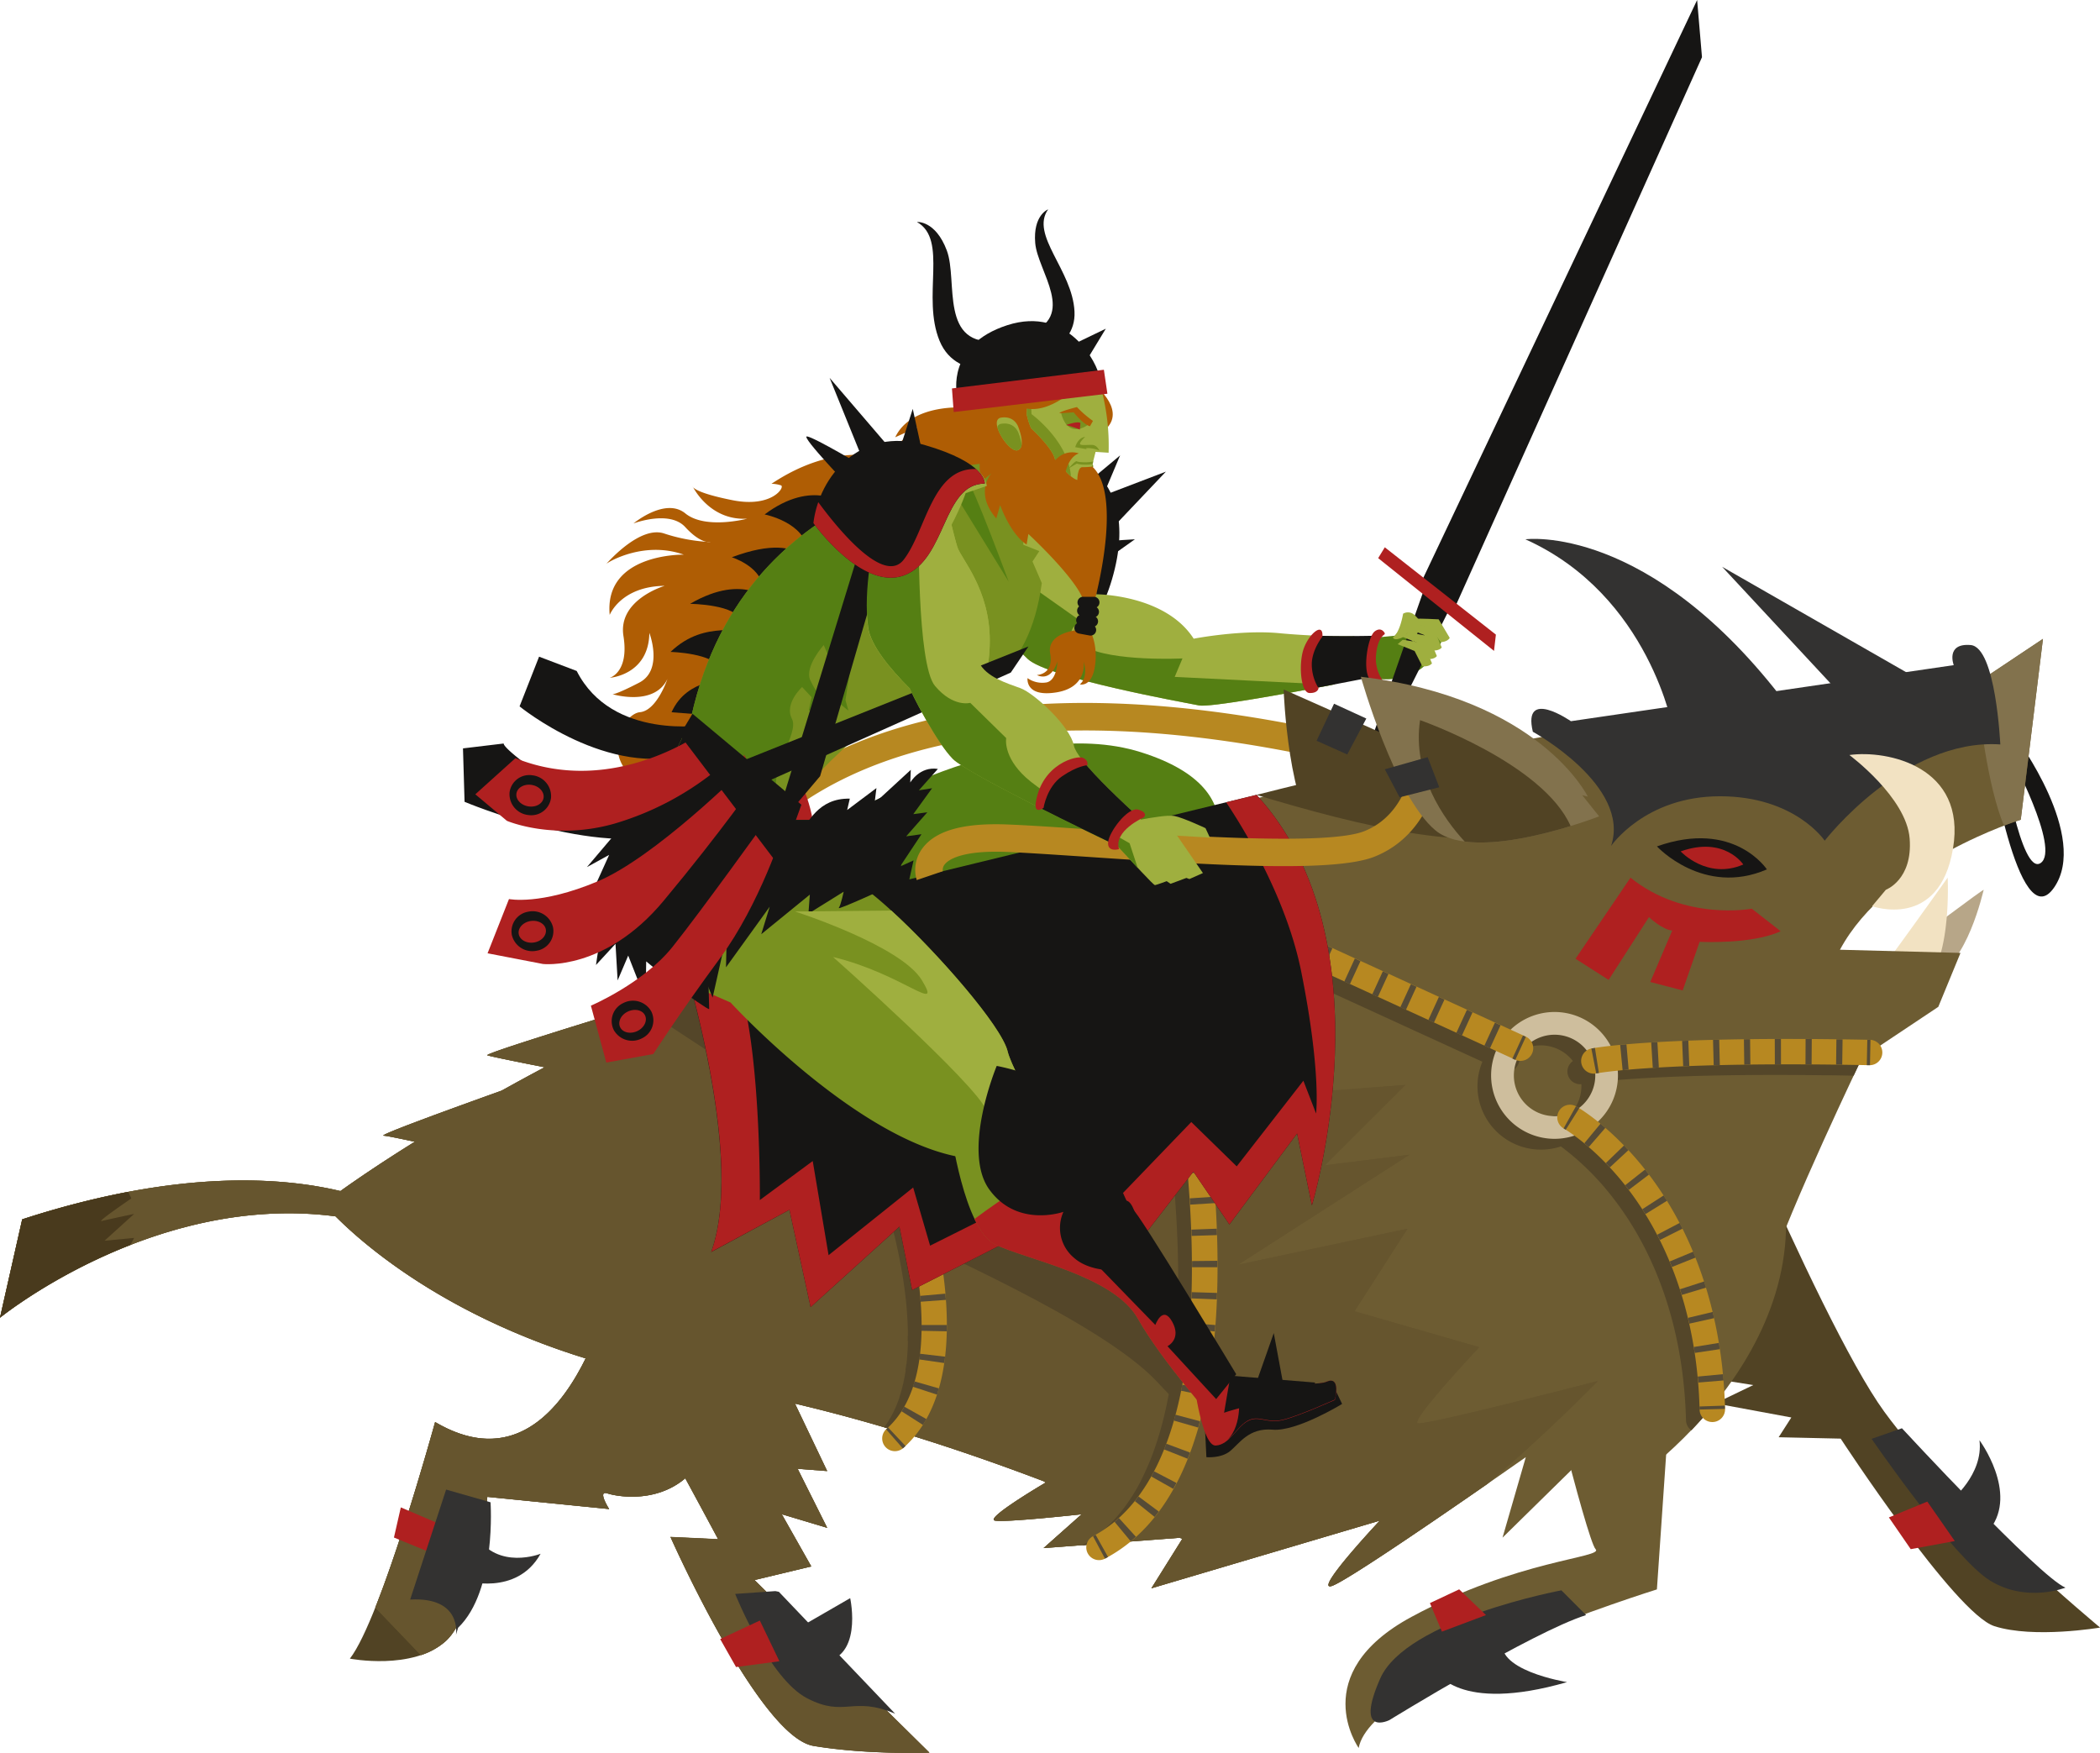 <svg xmlns="http://www.w3.org/2000/svg" viewBox="0 0 860.91 718.64"><defs><style>.cls-1{fill:#af5d04;}.cls-2{fill:#161514;}.cls-3{fill:#b78821;}.cls-4{fill:#af2020;}.cls-5{fill:#557f13;}.cls-6{fill:#9faf3f;}.cls-7{fill:#799120;}.cls-8{fill:#b7a688;}.cls-9{fill:#f2e2c2;}.cls-10{fill:#514324;}.cls-11{fill:#6d5c32;}.cls-12{fill:#82724d;}.cls-13{fill:#66552e;}.cls-14{fill:#544629;}.cls-15{fill:#cebe9d;}.cls-16{fill:#564b36;}.cls-17{fill:#493a1d;}.cls-18{fill:#333231;}</style></defs><g id="Layer_2" data-name="Layer 2"><g id="Capa_2" data-name="Capa 2"><path class="cls-1" d="M248.42,231.29c0,.05,0,0,.13-.12A.81.81,0,0,0,248.42,231.29Z"/><path class="cls-1" d="M251,284.61h0Z"/><path class="cls-1" d="M284.13,199.74l-.16-.31A.59.59,0,0,0,284.13,199.74Z"/><path class="cls-1" d="M367,179.27l9.11-4.12-14.53,12.57s-19.29-6.72-45.3,10.62a13,13,0,0,1,3.9.65c1.74.65-3.68,9.32-19.94,6.07-12.77-2.55-15.51-4.57-16.1-5.32,1.1,2.07,7.94,13.7,22.17,12.91,0,0-17.13,4.55-25.36-2.17s-21.25,4.12-21.25,4.12,14.74-5.64,21.25,1.52c4,4.35,6.94,5.65,8.68,6,1.1.06,1.72.07,1.72.07a4.12,4.12,0,0,1-1.72-.07,69.86,69.86,0,0,1-17.35-3.4c-9.67-3.23-22.33,10.95-23.72,12.45,1.48-1.22,15.91-9.41,31.74-3.78,0,0-32.73-.65-30.35,24.71,0,0,4.55-11.71,22.54-11.92,0,0-19.29,5.63-16.9,20.59s-5.64,17.12-5.64,17.12,16-1.08,16.26-18.42c0,0,5.85,15.17-4.12,20.37-9.64,5-11,4.79-11,4.77.09,0,17.13,5.18,22.54-6.28,0,0-4.34,13-11.27,13.65s-16,18.21-1.09,28,104.34-43.35,104.34-43.35L404.85,202l-9-34.9S373.71,165.18,367,179.27Z"/><path class="cls-1" d="M291.34,222.19s-.62,0-1.72-.07A4.12,4.12,0,0,0,291.34,222.19Z"/><path class="cls-1" d="M400.7,163.77c-12.14,4.12-12.9,13.55-12.9,13.55l7.48-2.61s-7.91,11.6-12.25,12.9,19.29,12.79,19.29,12.79l12.14.22,12-39.78S412.84,159.65,400.7,163.77Z"/><path class="cls-2" d="M313.45,210.91s16.91,3.25,17.78,15.39,2.16-10.4-31.22,2.17c0,0,11.27,3.47,12.79,11.92s-6.28-6.5-29.91,7.16c0,0,19.72.21,21,7.37s-14.09-1.95-29,12.35c0,0,18,.44,20.59,7.15S282.24,276.81,275.3,292l27.53,2.17,21.89-34.25,21.46-53.1S333.39,196,313.45,210.91Z"/><polygon class="cls-2" points="452.25 203.18 459.19 186.71 432.89 208.67 433.46 243.65 465.26 221.1 450.81 221.97 477.97 193.36 452.25 203.18"/><path class="cls-2" d="M431.59,184.69l-18.21,49.85s28.61,50.29,42.48,3S431.59,184.69,431.59,184.69Z"/><path class="cls-3" d="M376.9,296.06c-51.44,13.2-73.5,39-81.8,48.69-.84,1-1.8,2.1-2.12,2.4a4.13,4.13,0,0,1,1.11-.65L298.28,357c1.83-.74,3-2,5.39-4.89,7.67-9,28-32.79,76-45.1,61.65-15.81,144.19-6.73,245.33,27l3.57-10.69C525.36,288.86,440.68,279.7,376.9,296.06Z"/><path class="cls-2" d="M824.05,309.39s20.68,38.65,12.58,44.39-15.86-43.6-15.86-43.6L815.25,307S827.32,384.86,842,364s-15.34-61.37-15.34-61.37Z"/><path class="cls-4" d="M306.43,335.55s21.1,19.37,25.73,10.69-4.63-26.87-4.63-28Z"/><path class="cls-2" d="M236.42,275.08,221,269.22l-8,20.38s36.85,30.13,70.23,19.07S282.16,333,282.16,333s-31,4.77-54-10.84-21.67-17.34-21.67-17.34l-16.69,2,.65,21.9S245.52,352,276.09,341s31.43-38.8,31.43-38.8l-18.21-5S250.94,303.69,236.42,275.08Z"/><path class="cls-5" d="M552.24,262.5l-3.9,4.77s1.19,9.54,16.91,10.51,19.72-6,19.72-6l2.22-5.13,3.31-2.56,1.63-4.34-12.25.11S552.57,262.5,552.24,262.5Z"/><path class="cls-5" d="M565.73,268.11c-2.79,4-9.51-4.05-9.51-4.05l-.29,7,.19,6s13.27,3,18.46.38,11.15-16.05,11.15-16.05l-8.65-6.63S568.52,264.08,565.73,268.11Z"/><path class="cls-2" d="M586.63,234c-.48.48-20.07,56.76-26.22,74.46-2.48.59-5.56,4.08-7.89,9.38-3.24,7.36-3.81,15.42-1.2,17.88s7.4-1.74,10.58-9.29c2.66-6.32,3.32-12.88,1.85-16.08L598,242.17Z"/><polygon class="cls-2" points="582 240.05 595.43 251.32 697.74 23.46 695.75 0 582 240.05"/><polygon class="cls-4" points="564.99 228.82 612.48 266.85 613.25 260.18 567.71 224.38 564.99 228.82"/><path class="cls-6" d="M579.86,252.12a3.88,3.88,0,0,0-4.65-.52s-1.24,7.75-4.13,9.61c0,0-.06,1.4,2.58.62s3.2-2.38,3.2-2.38l2.48,3.93,3.51-7.64A16.13,16.13,0,0,0,579.86,252.12Z"/><path class="cls-5" d="M467.7,308.38C416.26,292.2,344,336.13,344,336.13H320.89l-15,53.18c11,5.2,19.65,15.61,21.38,15.61s128.33,15.6,128.33,15.6L493.17,358S519.15,324.57,467.7,308.38Z"/><path class="cls-2" d="M320.89,336.13l-8.79,31.1a57.64,57.64,0,0,1,8.5-1.91c31.79-4.62,47.11,19.36,47.11,19.36s.24-53.35,11.33-65.6a262.64,262.64,0,0,0-35,17.05Z"/><path class="cls-6" d="M525.36,259.68c-16-1.73-36,2.17-36,2.17-11.7-18.21-39.88-18.21-39.88-18.21,0-14.3-30.44-36-30.44-36L410.91,258s2.17,4.34,10.41,12.14,63.73,17.77,70.23,19.07c4.31.87,35.32-4.75,55.72-8.64-.09-2.7,4.34-12.69,8.06-19.76A294,294,0,0,1,525.36,259.68Z"/><path class="cls-5" d="M484.76,269.94s-28.9,1.45-40.18-4.91-1.15-10.11-1.15-10.11l-22.82-16.1L410.91,258s2.17,4.34,10.41,12.14,63.73,17.77,70.23,19.07c4.25.86,34.45-4.6,54.85-8.47l-64.82-3.23Z"/><path class="cls-2" d="M562.36,263.15a10.85,10.85,0,0,0,2.18-2.53c-4.48.11-14.49.28-24.53,0l-2.51,2.7s-2.6,12.14-2.17,12.57c.26.25,1.57,3.56,2.75,6.38,10.78-2,20.34-3.87,24.69-4.73C562.57,275.73,561.29,263.69,562.36,263.15Z"/><path class="cls-7" d="M282.36,298.92l36.37,37.14s38.65-48.5,59.87-48.5,43.2-9.85,48.5-48.5L405.88,189.8S302.06,194.35,282.36,298.92Z"/><path class="cls-8" d="M775.07,404.05c1.52,0,3.91.43,17.56-3.9s20.38-34.68,20.59-35.33S785.7,385,785.05,385.63Z"/><path class="cls-9" d="M772,396.25,769.66,414a37.4,37.4,0,0,0,21-12.79c9.32-11.05,7.8-41.4,7.8-41.4S772.69,396,772,396.25Z"/><path class="cls-10" d="M178.38,583s-22.11,80.6-34.95,97c0,0,25.68,5,39.23-7.14s17.12-59.2,17.12-59.2l49.94,5s-5-7.84-.72-6.42,27.11,5.71,39.23-15l-35.66-77S234,615.82,178.38,583Z"/><path class="cls-10" d="M772.47,578.76C744.73,540.61,685.77,395,685.77,395l-34.68,137c-7.52,2.31,34.68,30.64,34.68,30.64l33,5.2-15.61,7.51,31.21,5.78-5.2,8.1,25.43.57s46.83,71.68,63,76.88,43.35.58,43.35.58S800.22,616.91,772.47,578.76Z"/><path class="cls-1" d="M449.05,158.1,434.3,181.16s6.3,4,17.52-4S449.05,158.1,449.05,158.1Z"/><path class="cls-7" d="M435.86,173.43c-5.54.3-43.32,27.67-43.32,27.67L403.29,238c.45.46,11.74,4.75,11.74,4.75s33.74-51.05,33.19-51.68S441.4,173.12,435.86,173.43Z"/><path class="cls-6" d="M430,218,417.55,187.2l2,36.16,23.33,9.25s-3.41-63.15-3.94-63.88S430,218,430,218Z"/><path class="cls-1" d="M443.39,188.82a9.8,9.8,0,0,0-1-.23c-21.09-4.19-9.68-23.27-9.68-23.27L413.81,163s-16.18,19.36-11.27,34.25l3.9-3.18s-7.22,7.8,2,18.5l1.58-5.5s4.05,11.71,10.84,16.19l.73-4.34S441,236.85,444.16,246.1l4.48.58S463.06,194.45,443.39,188.82Z"/><path class="cls-6" d="M421.68,157.48c-.55.32-.54,11.21-.82,12.23a33.36,33.36,0,0,0,1.83,5.86c4.7,4.41,10.19,10.52,9.91,13.88-.46,5.59,1.8-1.49,1.8-1.49l3,1-1.06.88s-1.26,1.64,1.32,4.2,4,2.73,4,2.73,0-5.49,2.24-5.23a35.85,35.85,0,0,0,3.72-.22l1.52-6.06,5.34.35a90,90,0,0,0-3.57-28.19Z"/><path class="cls-7" d="M441.38,168.54l-2.69-.43L435,169.23s1,5.37,4.59,6.47,6.87-1.92,6.87-1.92l-1.09-1.07Z"/><path class="cls-4" d="M437.06,174.24a48.34,48.34,0,0,1,5.63,1.87l.23-2.67C441.87,172.52,437.06,174.24,437.06,174.24Z"/><path class="cls-7" d="M422.87,169.78l-.37-9.59-1.24.75c-.16,3.38-.22,8.11-.4,8.77a33.36,33.36,0,0,0,1.83,5.86c4.7,4.41,10.19,10.52,9.91,13.88-.46,5.59,1.8-1.49,1.8-1.49l3,1-1.06.88s-1.26,1.64,1.32,4.2a17.23,17.23,0,0,0,1.38,1.24C438,180.74,422.87,169.78,422.87,169.78Z"/><path class="cls-1" d="M441.5,166.89s-6.24,1.52-7.19,2.43c-.24.23,5.85-.29,5.85-.29s3.86,4.95,6.68,5.72l1.23-2.18A45,45,0,0,1,441.5,166.89Z"/><path class="cls-6" d="M417.31,174.69c-.49-1.11-2.26-4.15-6.85-3.48-5.59.82,3.16,14.63,6.77,13.38s.23-9.5.23-9.5A3.09,3.09,0,0,0,417.31,174.69Z"/><path class="cls-7" d="M417.41,177.21c-.49-1.12-2.27-4.16-6.85-3.48a1.89,1.89,0,0,0-1.69,1.37c1.1,4.26,5.91,10.34,8.36,9.49a2.62,2.62,0,0,0,1.61-2.42,24.14,24.14,0,0,0-1.28-4.57S417.51,177.45,417.41,177.21Z"/><path class="cls-1" d="M416.52,165.9c11.52,6.68,24.92-7.33,24.92-7.33l-28.39,2.76S405,159.23,416.52,165.9Z"/><path class="cls-7" d="M441.47,189.13c-.59-.49-3.36,2.92-3.36,2.92l3.36-2s1.09.59,4.55.43a12.32,12.32,0,0,0,1.9-.22l.28-1.1C446.19,189.75,442,189.53,441.47,189.13Z"/><path class="cls-7" d="M447.84,182.41c-1.95-.11-5,.38-5.09-.43s2.11-2.88,2.11-2.88c-3.09.38-4.06,4.23-4.06,4.23l5,.87s-1.68-.54.55-.49a12.41,12.41,0,0,1,4.33,1S449.79,182.52,447.84,182.41Z"/><path class="cls-1" d="M433.68,187.65c-4.23,3.54-3.79,6.75-3.21,7.73a7.43,7.43,0,0,0,1.37,1.66l4.59-1.26c0-.65,1.05-8.2,5.85-9.9A8.82,8.82,0,0,0,433.68,187.65Z"/><path class="cls-10" d="M526.23,282.66s1.74,50.29,16,62.43,74.57,23.84,74.57,23.84L599.5,315.18Z"/><path class="cls-11" d="M139.55,488.31c-25-5.95-67.91-8.74-130.45,11.6L0,540.23s63.12-51.38,137.55-41.56c14.48,14.54,61.65,55.09,148.56,68.87C392.75,584.45,502,639.07,502,639.07l166.47-62.43s49.42-31.21,57.22-55.92,37.72-87.13,37.72-87.13l31.21-20.81,9.1-22.11-49.42-1.3c19.51-36.41,74.13-53.32,74.13-53.32l9.1-74.13-27.31,18.21C407.58,309.39,180.87,458.73,139.55,488.31Z"/><path class="cls-10" d="M603.1,306.14c-30.82,6-60.15,12.66-88,19.75,38.58,11.65,98.61,27.62,118.48,10.53C644.24,327.27,627.94,316.33,603.1,306.14Z"/><path class="cls-2" d="M679.27,347s19.07,20.66,45.08,9.43C724.35,356.45,710.91,335.79,679.27,347Z"/><path class="cls-4" d="M689,349.05s10.86,11.77,25.68,5.37C714.65,354.42,707,342.65,689,349.05Z"/><path class="cls-12" d="M809.65,280.17c2.29,13.74,4.78,41,11.87,58.33,4.29-1.64,6.9-2.45,6.9-2.45l9.1-74.13-27.31,18.21Z"/><path class="cls-11" d="M335.92,372l17.34.87S257.88,402.32,264,402.32s37.28-1.74,37.28-1.74-104,31.22-101.44,32.08,29.48,6.07,29.48,6.07-76.3,26.88-72,26.88,120.52,26.88,120.52,26.88L446.9,480.35,414,357.23Z"/><path class="cls-11" d="M579.56,482.08l-215,85.84c16.47,6.07,64.16,39.89,64.16,39.89s-25.15,14.74-20.81,15.6,35.55-2.6,35.55-2.6l-15.61,13.87,57.23-4.33-13,20.81,93.64-27.75S538.8,652,545.74,650.29s79.77-52.89,79.77-52.89l-9.54,33,48.56-47.69s-7.81,29.48-3.47,29.48,89.3-58.09,67.63-136.13S579.56,482.08,579.56,482.08Z"/><path class="cls-11" d="M630.71,540.61c-2.6,1.73,19.94,91,23.41,94.51s-32.08,4.33-75.43,27.74S557,716.62,557,716.62c5.21-28.61,122.26-65,122.26-65L687.94,525l-9.54-34.68S633.31,538.88,630.71,540.61Z"/><path class="cls-11" d="M332.59,642.2l-12.1-21.41,18.62,5.58L327,602.17l12.1.93-29.79-62.38-71.69-11.17C246,540.72,294.42,631,294.42,631l-19.55-.93s36.31,81.92,58.65,85.65S381,718.54,381,718.54l-71.68-70.76Z"/><path class="cls-13" d="M581.29,583.53c-3.47-.87,25.14-31.22,25.14-31.22l-51.15-14.73L577,503.76,507.59,518.5l70.23-45.09-34.68,4.34,33-32.95s-66.77,5.2-69.37,5.2S531,407.52,531,407.52s-76.3,5.2-85,4.33,26-23.41,26-23.41L375.8,391l33.81-13-101.52,9c-23.69,7.56-47.25,15.31-44.14,15.31,5.28,0,29.59-1.32,35.82-1.66l-2.58,1.14c-19.12,5.75-99.69,30.1-97.4,30.86,1.81.61,15.4,3.31,23.48,4.9q-9.24,4.9-17.55,9.55c-22,7.89-51.14,18.5-48.42,18.5.82,0,5.56.95,12.74,2.48-14.2,8.85-24.37,15.84-30.49,20.22-25-5.95-67.91-8.74-130.45,11.6L0,540.23s63.12-51.38,137.55-41.56c11.68,11.73,44.63,40.37,102.54,58.25-11.17,22.73-30.66,44.39-61.71,26.09,0,0-12.76,46.51-24.52,76.06l18.69,19.5a28.77,28.77,0,0,0,10.11-5.69c13.56-12.12,17.12-59.2,17.12-59.2l49.94,5s-5-7.84-.72-6.42c3.52,1.18,19.6,4.27,31.94-6.19,7.8,14.37,13.48,25,13.48,25l-19.55-.93s36.31,81.92,58.65,85.65S381,718.54,381,718.54l-71.68-70.76,23.27-5.58-12.1-21.41,18.62,5.58L327,602.17l12.1.93L325.9,575.44C363,584.17,398.59,596.13,428,607.33l.68.48s-25.15,14.74-20.81,15.6,35.55-2.6,35.55-2.6l-15.61,13.87,55.85-4.23,1,.47L472,651.16l93.64-27.75S538.8,652,545.74,650.29c4.86-1.21,42.11-26.72,63.94-41.86,26-22.11,45.31-42.24,45.31-42.24S584.76,584.4,581.29,583.53Z"/><path class="cls-13" d="M581.29,583.53c-3.47-.87,25.14-31.22,25.14-31.22l-51.15-14.73L577,503.76,507.59,518.5l70.23-45.09-34.68,4.34,33-32.95s-66.77,5.2-69.37,5.2S531,407.52,531,407.52s-76.3,5.2-85,4.33,26-23.41,26-23.41L375.8,391l33.81-13-101.52,9c-23.69,7.56-47.25,15.31-44.14,15.31,5.28,0,29.59-1.32,35.82-1.66l-2.58,1.14c-19.12,5.75-99.69,30.1-97.4,30.86,1.81.61,15.4,3.31,23.48,4.9q-9.24,4.9-17.55,9.55c-22,7.89-51.14,18.5-48.42,18.5.82,0,5.56.95,12.74,2.48-14.2,8.85-24.37,15.84-30.49,20.22-25-5.95-67.91-8.74-130.45,11.6L0,540.23s63.12-51.38,137.55-41.56c11.68,11.73,44.63,40.37,102.54,58.25-11.17,22.73-30.66,44.39-61.71,26.09,0,0-12.76,46.51-24.52,76.06l18.69,19.5a28.77,28.77,0,0,0,10.11-5.69c13.56-12.12,17.12-59.2,17.12-59.2l49.94,5s-5-7.84-.72-6.42c3.52,1.18,19.6,4.27,31.94-6.19,7.8,14.37,13.48,25,13.48,25l-19.55-.93s36.31,81.92,58.65,85.65S381,718.54,381,718.54l-71.68-70.76,23.27-5.58-12.1-21.41,18.62,5.58L327,602.17l12.1.93L325.9,575.44C363,584.17,398.59,596.13,428,607.33l.68.48s-25.15,14.74-20.81,15.6,35.55-2.6,35.55-2.6l-15.61,13.87,55.85-4.23,1,.47L472,651.16l93.64-27.75S538.8,652,545.74,650.29c4.86-1.21,42.11-26.72,63.94-41.86,26-22.11,45.31-42.24,45.31-42.24S584.76,584.4,581.29,583.53Z"/><path class="cls-14" d="M298.89,390c-20.18,6.49-37.65,12.36-34.94,12.36,5.28,0,29.59-1.32,35.82-1.66l-2.58,1.14c-6.49,1.95-20.06,6.05-35.06,10.63,34.38,22.64,107.55,70.66,110.2,71.1,3.47.58-1.16,20.81,0,23.12s78.53,34.29,102.31,60.11,24.28,12.14,24.28,12.14L404.7,448.27S335.7,410.15,298.89,390Z"/><path class="cls-14" d="M761.17,430.64h0l-1.25,0h0c-61.25-1.17-92.14,1.05-105.2,2.5a26,26,0,0,0-41.06-6.6l-96-44h0l-.11,0-1.07-.49a5.2,5.2,0,1,0-4.33,9.46l95.57,43.78a26,26,0,0,0,32.17,34.71,109.67,109.67,0,0,1,21.1,20.75l.72.92.82,1.08c12.44,16.55,27.51,45.52,28.66,89.54a5.23,5.23,0,0,0,2.2,4.11c2.67-2.79,5.36-5.77,8-8.94-.11-2.41-.25-4.79-.44-7.1h0c-.07-.86-.15-1.71-.23-2.56h0q-.49-5.28-1.25-10.26h0c-.12-.86-.26-1.72-.4-2.56h0q-.87-5.25-2-10.16h0c-.19-.85-.39-1.69-.59-2.53h0q-1.26-5.21-2.74-10l0,0c-.25-.83-.51-1.65-.78-2.47l-.05,0q-1.65-5.13-3.52-9.79l.05,0c-.32-.81-.65-1.61-1-2.41l-.05,0q-2.08-5-4.33-9.47l0,0c-.4-.79-.79-1.56-1.19-2.32l0,0c-1.69-3.24-3.42-6.26-5.15-9.07h0c-.46-.75-.93-1.49-1.39-2.21h0c-2-3.11-4-5.95-5.94-8.5l0-.07h0l-.36-.47c-.37-.49-.75-1-1.12-1.44l-.12-.16h0a130.09,130.09,0,0,0-8.62-9.85h0a114.07,114.07,0,0,0-10.67-9.77,25.93,25.93,0,0,0,8.21-19c0-.65,0-1.3-.08-2,12.6-1.28,40-3.11,90.73-2.45l1.28,0h0c3.32,0,6.75.1,10.27.17,2.19-4.64,3.53-7.43,3.53-7.43l1.64-1.1A5.19,5.19,0,0,0,761.17,430.64ZM641.65,458.58l-.4-.24h0l-.35-.21-.11-.07-.07,0-.22-.13h0a5.2,5.2,0,0,0-7.69,4c-.37,0-.74.05-1.12.05a16.67,16.67,0,0,1-15.5-22.85,5.2,5.2,0,0,0,6-7.59A16.66,16.66,0,0,1,644.83,435a5.21,5.21,0,0,0,2.94,9.5l.54,0c0,.25,0,.5,0,.75A16.64,16.64,0,0,1,641.65,458.58Z"/><path class="cls-14" d="M371.64,486.24l0-.11h0a5.2,5.2,0,0,0-9.81,3.46,222,222,0,0,1,8.3,34.07h0c.12.79.25,1.59.36,2.39h0c.46,3.11.85,6.32,1.14,9.57h0c.07.79.13,1.59.19,2.39h0c.23,3.17.37,6.36.38,9.54h-.06v.15c0,.75,0,1.49,0,2.23h.06a94.11,94.11,0,0,1-.6,9.41h-.07c-.09.78-.19,1.55-.3,2.32h.07a66.89,66.89,0,0,1-1.92,9l0,0c-.21.74-.44,1.46-.67,2.18l.05,0a46.4,46.4,0,0,1-3.59,8.16h0c-.36.64-.74,1.27-1.12,1.88h0c-.49.77-1,1.5-1.56,2.23l3.78,1.11,1.32.4,5.25,1.6.11,0q.66-1,1.29-2.16h0a56.52,56.52,0,0,0,4.35-10h0c.28-.84.54-1.7.79-2.57h0a78.48,78.48,0,0,0,2.2-10.39h0c.07-.53.14-1.07.2-1.6l0-.23c0-.26.07-.52.1-.78h0C385.69,527.36,372.73,489.37,371.64,486.24Z"/><path class="cls-14" d="M493.45,521.23c0-3.58-.09-7.1-.2-10.53h0c0-.89-.06-1.76-.09-2.63h0c-.13-3.62-.31-7.13-.52-10.5h0c-.06-.89-.11-1.76-.17-2.62h0c-.24-3.69-.52-7.2-.8-10.48h0q-.12-1.32-.24-2.61h0c-.35-3.85-.71-7.35-1.05-10.43h0c-.1-.91-.2-1.78-.29-2.61h0c-.25-2.22-.48-4.17-.68-5.8-.22-1.89-.42-3.49-.52-4.54,0-.12,0-.22,0-.32l0-.25c0-.09,0-.16,0-.24s0-.11,0-.15a5.2,5.2,0,1,0-10.39.57c0,.06,0,.13,0,.2a.76.76,0,0,0,0,.15c0,.08,0,.17,0,.27l0,.18a2.46,2.46,0,0,0,0,.26c0,.15,0,.31.05.48h0c.11,1.11.29,2.61.53,4.63,4.81,40.15,4.88,71.22,1.92,95.24h0c-.11.84-.22,1.69-.34,2.53h0c-.47,3.49-1,6.83-1.6,10h0c-.16.83-.32,1.66-.49,2.48h0c-.69,3.45-1.46,6.71-2.29,9.81h0c-.22.81-.44,1.61-.67,2.42h0q-1.46,5-3.12,9.48h0c-.29.78-.59,1.55-.89,2.32h0q-2,4.83-4.11,9h0c-.35.67-.71,1.34-1.07,2-6.75,12.09-14.83,19.51-22.8,24l18.87-1.43c12.84-12.81,21.75-32,26.62-57.32l.15-.79h0q1-5.09,1.7-10.51h0c.12-.88.24-1.76.35-2.64h0c.39-3.12.74-6.32,1-9.6,0-.32.05-.64.07-1h0l.21-2.63h0c.27-3.54.46-7.06.6-10.56h0c0-.88.07-1.76.1-2.64h0c.11-3.55.16-7.07.17-10.54h0v-.63c0-.68,0-1.35,0-2Z"/><path class="cls-15" d="M637.29,414.89a26,26,0,1,0,26,26A26,26,0,0,0,637.29,414.89Zm0,42.7A16.69,16.69,0,1,1,654,440.9,16.69,16.69,0,0,1,637.29,457.59Z"/><path class="cls-3" d="M370.6,478.62a5.21,5.21,0,0,0-3.18,6.64c.26.74,25.81,74.44-4.15,100.71a5.21,5.21,0,0,0,6.86,7.83c35.19-30.87,8.27-108.7,7.11-112A5.21,5.21,0,0,0,370.6,478.62Z"/><path class="cls-3" d="M494.44,453.18a5.2,5.2,0,0,0-10.39.58c.06,1.11.29,3,.67,6.16,14,117-12.19,157-36.63,169.87A5.2,5.2,0,1,0,453,639c25.71-13.57,40.85-44.56,45-92.13,3.23-37-1.23-74.17-2.9-88.17C494.73,456.05,494.48,454,494.44,453.18Z"/><path class="cls-3" d="M625.52,425l-103.47-47.4a5.2,5.2,0,0,0-4.34,9.46l103.47,47.4a5.2,5.2,0,1,0,4.34-9.46Z"/><path class="cls-3" d="M646.11,453.55a5.2,5.2,0,0,0-5.07,9.08c.13.08,13.56,7.76,27.05,25.71,12.45,16.56,27.52,45.53,28.67,89.54A5.2,5.2,0,0,0,702,583h.14a5.2,5.2,0,0,0,5.06-5.34c-1.23-47.07-17.6-78.18-31.11-96C661.25,462.11,646.72,453.89,646.11,453.55Z"/><path class="cls-3" d="M766.8,426.3c-86.85-1.72-113.33,3.35-114.41,3.57a5.2,5.2,0,0,0,1,10.3,5.83,5.83,0,0,0,1-.09c.26-.06,26.94-5.07,112.18-3.37a5.21,5.21,0,0,0,.2-10.41Z"/><path class="cls-16" d="M367.42,485.26s.15.42.39,1.13l9.87-3.27c-.28-.86-.44-1.32-.44-1.32Z"/><path class="cls-16" d="M374,509.8l10.19-2.11c-.18-.84-.35-1.67-.53-2.48l-10.17,2.21C373.64,508.2,373.81,509,374,509.8Z"/><path class="cls-16" d="M376.08,521.72l10.29-1.5c-.12-.85-.25-1.69-.38-2.52l-10.27,1.63C375.84,520.12,376,520.91,376.08,521.72Z"/><path class="cls-16" d="M377.39,533.68l10.38-.76c-.06-.85-.13-1.7-.2-2.55l-10.37.91C377.27,532.08,377.34,532.88,377.39,533.68Z"/><path class="cls-16" d="M381.27,495.34c-.22-.85-.44-1.67-.66-2.45l-10,2.75.63,2.34Z"/><path class="cls-16" d="M377.76,543.37c0,.74,0,1.49,0,2.23l10.4.2c0-.81,0-1.62,0-2.43v-.15h-10.4Z"/><path class="cls-16" d="M376.82,557.33l10.3,1.48c.13-.86.24-1.73.34-2.6L377.13,555C377,555.78,376.93,556.56,376.82,557.33Z"/><path class="cls-16" d="M374.25,568.53l9.89,3.25c.28-.85.54-1.71.79-2.57l-10-2.86C374.71,567.08,374.49,567.81,374.25,568.53Z"/><path class="cls-16" d="M369.57,578.57l8.78,5.6c.49-.77,1-1.57,1.42-2.39l-9.07-5.09C370.34,577.34,370,578,369.57,578.57Z"/><path class="cls-16" d="M363.28,586l6.85,7.83c.37-.33.74-.66,1.1-1l-7.13-7.58Z"/><path class="cls-16" d="M484.05,453.76c0,.38.07.89.13,1.53l10.35-1.06c0-.44-.08-.8-.09-1.05Z"/><path class="cls-16" d="M456.92,623.9l6.62,8c.72-.6,1.44-1.22,2.14-1.85l-7-7.72C458.12,622.88,457.52,623.39,456.92,623.9Z"/><path class="cls-16" d="M496,467.09c-.1-.9-.19-1.77-.29-2.6l-10.34,1.18c.1.82.19,1.68.29,2.56Z"/><path class="cls-16" d="M465.23,615.4l8.12,6.51c.58-.73,1.15-1.46,1.7-2.21l-8.35-6.21C466.22,614.14,465.73,614.77,465.23,615.4Z"/><path class="cls-16" d="M472,605.33,481,610.4c.45-.8.88-1.6,1.3-2.42l-9.22-4.8C472.74,603.9,472.35,604.62,472,605.33Z"/><path class="cls-16" d="M488.5,506.69l10.4-.33c0-.88,0-1.76-.09-2.63l-10.39.39C488.45,505,488.48,505.83,488.5,506.69Z"/><path class="cls-16" d="M487.91,493.87l10.38-.64c-.05-.88-.11-1.75-.16-2.62l-10.38.69C487.8,492.15,487.86,493,487.91,493.87Z"/><path class="cls-16" d="M487,481.05l10.36-.91c-.08-.89-.15-1.76-.23-2.61l-10.36,1C486.8,479.32,486.88,480.18,487,481.05Z"/><path class="cls-16" d="M487.66,545l10.37.86c.08-.87.15-1.75.21-2.63l-10.37-.77C487.8,543.34,487.74,544.19,487.66,545Z"/><path class="cls-16" d="M477.21,594.21l9.67,3.84c.33-.83.66-1.68,1-2.53l-9.74-3.63C477.81,592.67,477.52,593.44,477.21,594.21Z"/><path class="cls-16" d="M488.69,517c0,.64,0,1.3,0,1.95v.59l10.4,0v-2.65Z"/><path class="cls-16" d="M488.44,532.3l10.4.41.09-2.64-10.4-.32Q488.5,531,488.44,532.3Z"/><path class="cls-16" d="M486.28,557.69l10.31,1.41c.12-.88.23-1.75.34-2.63l-10.32-1.3Q486.46,556.43,486.28,557.69Z"/><path class="cls-16" d="M481.22,582.4l10,2.87c.25-.86.48-1.73.72-2.6L481.89,580C481.67,580.79,481.45,581.6,481.22,582.4Z"/><path class="cls-16" d="M484.18,570.17l10.2,2.07.51-2.62-10.23-1.92C484.51,568.53,484.35,569.35,484.18,570.17Z"/><path class="cls-16" d="M448.08,629.8,453,639l1.25-.67-5.08-9.09Z"/><rect class="cls-16" x="515.27" y="381.99" width="10.4" height="1.3" transform="translate(-44.09 696.62) rotate(-65.4)"/><rect class="cls-16" x="560.67" y="402.18" width="10.4" height="2.53" transform="translate(-36.56 749.92) rotate(-65.39)"/><rect class="cls-16" x="537.69" y="391.65" width="10.4" height="2.53" transform="translate(-40.45 722.8) rotate(-65.38)"/><rect class="cls-16" x="526.2" y="386.39" width="10.4" height="2.53" transform="translate(-42.32 709.37) rotate(-65.39)"/><rect class="cls-16" x="549.18" y="396.91" width="10.4" height="2.53" transform="translate(-38.52 736.33) rotate(-65.38)"/><rect class="cls-16" x="606.62" y="423.23" width="10.4" height="2.53" transform="translate(-28.88 803.99) rotate(-65.39)"/><rect class="cls-16" x="572.16" y="407.44" width="10.4" height="2.53" transform="translate(-34.69 763.35) rotate(-65.38)"/><rect class="cls-16" x="595.13" y="417.97" width="10.4" height="2.53" transform="translate(-30.8 790.47) rotate(-65.39)"/><rect class="cls-16" x="583.65" y="412.7" width="10.4" height="2.53" transform="translate(-32.72 776.95) rotate(-65.39)"/><rect class="cls-16" x="617.55" y="428.85" width="10.4" height="1.3" transform="translate(-26.98 816.97) rotate(-65.4)"/><path class="cls-16" d="M641,462.63c.05,0,.36.21.88.54l5.54-8.81c-.87-.55-1.35-.81-1.35-.81Z"/><path class="cls-16" d="M682,490.11l-8.74,5.65c.43.67.87,1.35,1.29,2l8.85-5.48C682.94,491.57,682.47,490.83,682,490.11Z"/><path class="cls-16" d="M688.57,501.38l-9.21,4.83c.37.71.74,1.43,1.1,2.16l9.3-4.67C689.37,502.92,689,502.15,688.57,501.38Z"/><path class="cls-16" d="M674.4,479.48l-8.16,6.45,1.48,1.91,8.28-6.29C675.47,480.84,674.93,480.15,674.4,479.48Z"/><path class="cls-16" d="M665.77,469.62l-7.47,7.24,1.66,1.75,7.62-7.08C667,470.87,666.37,470.24,665.77,469.62Z"/><path class="cls-16" d="M649.5,468.72l1.83,1.54,6.8-7.87c-.7-.6-1.37-1.17-2-1.7Z"/><path class="cls-16" d="M696,564.36c.08.81.15,1.63.22,2.45l10.37-.86c-.08-.86-.15-1.72-.23-2.57Z"/><path class="cls-16" d="M694.11,513.18l-9.61,4c.31.74.62,1.49.92,2.25l9.67-3.85C694.76,514.77,694.44,514,694.11,513.18Z"/><path class="cls-16" d="M704.66,550.56l-10.27,1.68c.13.8.26,1.61.38,2.42l10.29-1.54C704.93,552.26,704.8,551.41,704.66,550.56Z"/><path class="cls-16" d="M698.61,525.37l-9.9,3.2c.24.77.49,1.54.73,2.32l9.95-3Z"/><path class="cls-16" d="M702.11,537.87,692,540.29c.19.78.37,1.57.55,2.37l10.16-2.26C702.51,539.55,702.31,538.7,702.11,537.87Z"/><path class="cls-16" d="M696.72,576.62c0,.41,0,.84,0,1.26l10.4-.27c0-.45,0-.89,0-1.34Z"/><path class="cls-16" d="M652.39,429.87l2,10.21c.06,0,.4-.08,1.09-.19l-1.63-10.27C652.86,429.78,652.39,429.87,652.39,429.87Z"/><polygon class="cls-16" points="702.27 426.32 702.54 436.72 705.05 436.66 704.8 426.26 702.27 426.32"/><polygon class="cls-16" points="689.6 426.75 690.04 437.14 692.54 437.05 692.14 426.65 689.6 426.75"/><path class="cls-16" d="M676.92,427.4l.65,10.39,2.49-.15-.6-10.39Z"/><path class="cls-16" d="M664.2,428.38l1,10.36,2.47-.22-.9-10.37Z"/><polygon class="cls-16" points="727.58 425.96 727.62 436.36 730.13 436.36 730.11 425.95 727.58 425.96"/><polygon class="cls-16" points="714.93 426.07 715.07 436.47 717.58 436.44 717.46 426.04 714.93 426.07"/><polygon class="cls-16" points="752.72 436.48 755.23 436.51 755.38 426.11 752.85 426.08 752.72 436.48"/><polygon class="cls-16" points="740.17 436.37 742.68 436.38 742.75 425.98 740.22 425.97 740.17 436.37"/><rect class="cls-16" x="760.85" y="430.84" width="10.4" height="1.3" transform="translate(319.68 1188.97) rotate(-88.88)"/><path class="cls-2" d="M347.05,366.77l-72.83,7.8s32.95,95.37,17.34,138.73L323.64,496l8.67,39.89,36.42-33,5.2,26,51.15-26L453.7,526.3l35.54-45.95L504,502l27.75-37.28,6.07,29.48s32.67-107.76-22.68-168.33Z"/><path class="cls-4" d="M502.67,328.92c9.84,14.76,25.24,41.73,30.79,69.49,8.24,41.19,6.07,58.09,6.07,58.09l-5.2-13.43L507,478.18,488.38,460,445,505.06l-23.85-14.31L381.3,510.69l-6.94-23.84L339.68,514.6,333.18,476l-21.68,16s.87-89.3-16-101.44a63.87,63.87,0,0,0-18.93-8.95c7.22,22.89,28.07,95.41,15,131.64L323.64,496l8.67,39.89,36.42-33,5.2,26,51.15-26L453.7,526.3l35.54-45.95L504,502l27.75-37.28,6.07,29.48s32.67-107.76-22.68-168.33Z"/><path class="cls-17" d="M41.7,500.58c-2.31.58,12.14-9.25,12.14-9.25l-1.26-2.69A353.48,353.48,0,0,0,9.1,499.91L0,540.23S21.18,523,53.46,510.4c.94-1.79,1.53-2.88,1.53-2.88l-12.14,1.15,12.14-11S44,500,41.7,500.58Z"/><path class="cls-6" d="M377.61,204.19h0C377.54,204.18,377.55,204.18,377.61,204.19Z"/><path class="cls-6" d="M387.53,204.55s-9.23-.31-9.92-.36L359,218.7s-5.58,22.34-3.1,38.72,39.34,44.3,39.34,44.3,10.53-17.87,10.53-39.09S394,229.12,392.48,224.28,387.53,204.55,387.53,204.55Z"/><path class="cls-6" d="M387.53,204.55s-9.23-.31-9.92-.36L359,218.7s-5.58,22.34-3.1,38.72,39.34,44.3,39.34,44.3,10.53-17.87,10.53-39.09S394,229.12,392.48,224.28,387.53,204.55,387.53,204.55Z"/><path class="cls-6" d="M377.61,204.19h0C377.54,204.18,377.55,204.18,377.61,204.19Z"/><path class="cls-5" d="M390.32,200.73l23.19,37.71s-14.74-39.88-17.34-42.27Z"/><path class="cls-6" d="M386.43,191.57s-27.66-7.58-36,11.74,14,38.65,14,38.65c20.47-7.58,31.45-39.78,31.45-39.78l8.72-3C401.59,186.64,386.43,191.57,386.43,191.57Z"/><path class="cls-7" d="M348.92,360.7A105.9,105.9,0,0,0,320.31,352l9.53-61.56-37.28-13s-35.55,64.16-33.81,86.7,20.81,38.15,20.81,38.15L299.5,411s56.36,61.56,100.58,64.17,16.47-30.35,13-44.22S363.66,367.63,348.92,360.7Z"/><path class="cls-2" d="M292.14,359c-6.65,6.65-9.25,27.17-9.25,27.17L292.14,409l5.78-25.72-.29,13.29,17.92-24.85L312.08,383,332,366.77l-.58,7.8,14.45-9s-1.15,5.49-2,6.65,19.94-8.39,19.94-8.39l-24.56-14.73S298.78,352.31,292.14,359Z"/><path class="cls-5" d="M282.36,298.92l28.72,29.33c5.51,1.2,8.83.94,7.78-1.95-4-11.12,9-25.43,5.78-31.64s4.19-13,4.19-13l3.9,4.19-1.15,5.2,7.08,5.49s-2.75-4.91-2.75-6.21.29-5.92.29-5.92-1.44,0-4-5.5,5.49-14.45,5.49-14.45l4.62,10.41-.58,11.56,6.07,4.91L346.61,287l2-13s-4.62-10.4-5.49-16.47,15-30.35,15-30.35l-4.93-22.87C324.35,218.26,292.41,245.57,282.36,298.92Z"/><path class="cls-2" d="M320.31,352l2.4-15.54-41-38.09c-10.3,20.79-24,51.55-22.93,65.76,1,13.45,8.23,24.43,13.88,31.1,7.7-10,25.43-26.66,48-29.94,15.08-2.19,26.45-1.85,34.24-.88a37,37,0,0,0-5.92-3.74A105.9,105.9,0,0,0,320.31,352Z"/><path class="cls-2" d="M264.68,327.1c-.87,1.08-24.06,28.39-24.06,28.39l9.1-5L240,372l8.89-7.16-4.56,30.78,8-8.67.87,15,4.34-10.19,7.15,18.21.22-15.82,15.82,13s10,7.16,10,6.51-.65-25.8-.65-25.8Z"/><path class="cls-4" d="M304.24,315.84S268.55,351.46,245,361.35s-36.34,7.24-36.34,7.24l-8.78,22.24,22.7,4.38s25.42,3,49.44-25.85S310.21,320,310.21,320l4,16.24s-26.61,37.09-38.54,52-33.43,24.06-33.43,24.06l6.32,23.33,19.27-3.51s10.66-16.64,27.26-39.16,26.18-53.13,26.18-53.13L305,309.31Z"/><path class="cls-4" d="M211.32,310.82l-16.46,14.83,12.95,10.87S227,344.81,252,337.64a120.54,120.54,0,0,0,43.61-23.51l-6.79-14.56S252.07,327.21,211.32,310.82Z"/><polygon class="cls-2" points="283.89 292.63 278.69 301.3 319.44 355.06 328.54 329.92 289.31 297.15 283.89 292.63"/><path class="cls-6" d="M581,253.72c-.28.25-1.69,2-1.69,2l7.24,1.79,4.06,5.78s2.81-.09,3.71-1.78l-4.52-7.6S581.28,253.47,581,253.72Z"/><path class="cls-6" d="M579,255.84c-.31.21-2,1.75-2,1.75l6.92,2.79,3.2,6.31s2.79.3,3.93-1.24l-3.41-8.17S579.34,255.63,579,255.84Z"/><path class="cls-6" d="M577,259.35c-.31.21-2,1.76-2,1.76l6.92,2.79,3.21,6.3s2.79.31,3.92-1.24l-3.41-8.16S577.28,259.14,577,259.35Z"/><path class="cls-6" d="M575,262.35c-.31.2-2,1.75-2,1.75l6.92,2.79,3.2,6.3s2.79.31,3.93-1.24l-3.41-8.16S575.31,262.14,575,262.35Z"/><path class="cls-4" d="M563.62,258.82c-2.82,2.06-5.09,15.5-2.17,19.51s5.31.54,5.31.54a15.78,15.78,0,0,1-2.6-10.73c.65-6.61,3.36-8,3.36-8l.22-.44S566.44,256.76,563.62,258.82Z"/><path class="cls-4" d="M534.47,265.9c-2.17,6.07-1.3,18.06,2.31,18.21s3.76-2,3.76-2a18.6,18.6,0,0,1-2.75-10.55c.43-5.78,4.34-10.54,4.34-10.54C542.56,254.77,536.64,259.83,534.47,265.9Z"/><path class="cls-7" d="M412,440l-5.12.37-17.17,22.65s5.48,40.93,18.27,47.14,48.6,12.79,58.47,30.33,32,42.39,32,42.39l13-4.75s-60.66-103.42-67.6-115.84S412,440,412,440Z"/><path class="cls-4" d="M427.68,480.78s-16.48,10.11-28.21,19c2.36,4.93,5.17,8.85,8.47,10.45,12.79,6.21,48.6,12.79,58.47,30.33s32,42.39,32,42.39l13-4.75s-15.54-26.5-31.79-54.28Z"/><path class="cls-2" d="M508,575l-14,10.69.57,11.71s5.93.58,9.69-2.46,7.65-9.68,17.48-8.81,28.47-10.55,28.47-10.55l-3-6.22Z"/><path class="cls-4" d="M543.78,566.49c-6.07,2.68-47.64-1.5-47.64-1.5l-12.74-12,6.07,13.89s3.33,26.09,8.95,25.76,8.49-7.53,13.05-10,7.73,1,13.95-.33,21.85-8.37,21.85-8.37S549.85,563.82,543.78,566.49Z"/><path class="cls-2" d="M216.57,373.77a8.17,8.17,0,0,0-6.73,9.59A8.61,8.61,0,0,0,220,389.77a8.15,8.15,0,0,0,6.72-9.59A8.6,8.6,0,0,0,216.57,373.77Zm2.57,12.59c-3.06.58-5.95-.91-6.46-3.31s1.56-4.83,4.61-5.41,6,.91,6.46,3.31S222.2,385.78,219.14,386.36Z"/><path class="cls-2" d="M255.5,411.24a8.15,8.15,0,0,0-3.87,11.05,8.61,8.61,0,0,0,11.47,3.43A8.17,8.17,0,0,0,267,414.66,8.61,8.61,0,0,0,255.5,411.24Zm5.89,11.41c-2.78,1.39-6,.75-7.11-1.43s.19-5.07,3-6.45,6-.75,7.11,1.43S264.18,421.27,261.39,422.65Z"/><path class="cls-2" d="M218.31,317.86a8.16,8.16,0,0,0-9.41,7,8.61,8.61,0,0,0,7.59,9.27,8.16,8.16,0,0,0,9.4-7A8.61,8.61,0,0,0,218.31,317.86Zm4.55,9.09c-.27,2.44-3,4.09-6.08,3.67s-5.36-2.73-5.08-5.17,3-4.09,6.08-3.68S223.14,324.5,222.86,327Z"/><path class="cls-6" d="M365.41,373.31c-12.94.11-39.47.39-39.47.39s43.36,13.87,52,28.18-7.81-2.6-36.42-9.54c0,0,58.53,52,62.86,62.86,3.18,7.95,10.55.74,13.23-13.41-2-4.13-3.82-7.92-4.56-10.86C410.51,420.65,384.64,390.88,365.41,373.31Z"/><path class="cls-18" d="M807.88,264.45c-10.4-.86-6.93,8.24-6.93,8.24L644,295.67s-19.94-13.88-15.6,4.33c0,0,40.31,22.11,32.08,46.82,0,0,13.87-20.37,44.65-20.37s42.92,18.21,42.92,18.21,32.51-42.06,72-39.46C820,305.2,818.29,265.32,807.88,264.45Z"/><path class="cls-9" d="M758.17,309.54s23.41,17.34,24.71,34.25-9.76,21-9.76,21l-5.63,6.72s27.53,10,33.16-23.63S773.77,307.37,758.17,309.54Z"/><path class="cls-18" d="M758,288.3l-25.58.43c-56.36-74.57-107.08-67.63-107.08-67.63,51.16,23,60.69,78.47,60.69,78.47L729,297.4l60.26-17.34L706,232.37Z"/><polygon class="cls-18" points="539.75 303.69 552.32 309.32 560.13 294.58 546.9 288.51 539.75 303.69"/><polygon class="cls-4" points="161.5 630.35 182.09 638.8 185.56 627.1 164.32 617.99 161.5 630.35"/><path class="cls-18" d="M182.89,610.69l-14.74,45.09c21.39-1.16,18.78,14.45,18.78,14.45l.87-2.89c15.9-15.32,13.3-51.44,13.3-51.44Z"/><path class="cls-18" d="M195,629.48,190.4,648s21.39,6.64,31.22-11C221.62,637,204.28,643.93,195,629.48Z"/><path class="cls-18" d="M317.86,652.31l-16.47,1.16s13.87,34.68,29.47,42.77,18.5-1.15,36.13,6.36l-47.69-50Z"/><path class="cls-18" d="M326,668.21l9.25,13.29c19.07,0,13.29-26.3,13.29-26.3Z"/><path class="cls-18" d="M565.83,688.15c-10.69,24.28,3.76,17.05,3.76,17.05s58.67-36.12,80.64-43.06L640.11,652S576.53,663.87,565.83,688.15Z"/><path class="cls-18" d="M616.41,671.39,588.67,685s8.67,17.63,53.75,4.63C642.42,689.6,611.21,684.68,616.41,671.39Z"/><path class="cls-18" d="M779.71,585.55l-12.43,4.34S800.8,638.73,815.83,648s30.93,2.89,30.93,2.89C836.06,646.53,779.71,585.55,779.71,585.55Z"/><path class="cls-18" d="M799.65,615.32l16.18,11.56c11.56-15-4.33-36.42-4.33-36.42C813.23,604.62,799.65,615.32,799.65,615.32Z"/><polygon class="cls-4" points="295.24 671.97 301.75 683.45 319.52 681.07 311.5 664.38 295.24 671.97"/><polygon class="cls-4" points="586.21 657.23 591.12 668.93 609.19 662.14 598.2 651.59 586.21 657.23"/><polygon class="cls-4" points="774.36 622.11 783.32 635.12 801.38 631.79 790.11 615.61 774.36 622.11"/><path class="cls-3" d="M559.39,340.73c-14.85,6-73.77,2-112.76-.68-12.91-.88-24.06-1.64-32.85-2-18.42-.83-30,2.31-35.53,9.61a14.7,14.7,0,0,0-2.43,13.15l10.67-3.62a1,1,0,0,1,.06.18,3.55,3.55,0,0,1,.82-3.08c1.45-1.78,6.88-5.84,25.9-5,8.66.4,19.75,1.15,32.6,2,55,3.74,101.78,6.31,117.73-.12,23.72-9.55,26.52-35.93,26.63-37.05L579,313C578.92,313.87,576.68,333.77,559.39,340.73Z"/><path class="cls-12" d="M650.94,326.59s-19.65-40.46-93.06-49.13c0,0,13.87,49.13,30.63,63s67.06-5.78,67.06-5.78L648.63,326Z"/><path class="cls-10" d="M582.16,295.24c-3.28,22.31,9.79,40.54,18.3,49.78,13.44,1.77,31.68-2.74,43.43-6.35C632.4,312.76,582.16,295.24,582.16,295.24Z"/><polygon class="cls-18" points="567.71 315.39 573.78 326.88 590.04 322.76 585.27 310.41 567.71 315.39"/><polygon class="cls-2" points="310.35 322.26 414.39 275.73 421.62 265.03 301.67 313.01 310.35 322.26"/><path class="cls-6" d="M494.21,339.53s-9.13-4.29-12.74-5c-2.62-.5-9.9.75-13.69,1.48-9.46-8.84-26.41-24.56-27.52-30.32-1.55-8-16.31-21.5-21.91-23.55s-14.08-4.57-17-10.61l-28.61,10c.32,1.68,10.94,22.54,17.85,29.54,6,6.1,55.05,29.78,67.49,35.74,6,6.39,14.83,16.19,15.43,16.07.89-.17,4.78-1.62,4.78-1.62l1.6,1.08,6.48-2.41,1.24.46,5.54-2.46-10.58-15.33,13.44.81Z"/><polygon class="cls-2" points="320.6 328.62 326.67 329.48 336.21 318.21 364.39 221.1 354.42 218.5 320.6 328.62"/><path class="cls-5" d="M420.6,318.79c-9.54-8.67-8.1-16.19-8.1-16.19l-14.74-14.45s-6.93,2-14.45-6.93S376.67,215,376.67,215l-9.25,14.16s-11.85-10.11-6.36-24.56c2.77-7.31,11.38-11.65,19.21-14.17-8.65-1-24-.7-29.83,12.85-4.8,11.11.55,22.21,6,29.65-1,7.46-1.66,16.63-.48,24.46C357,264.6,364.71,274,373,282.28c1.66,4.05,11.22,22.37,17.61,28.84,6,6.1,55.05,29.78,67.49,35.74,2.54,2.72,5.6,6.05,8.32,9l-3.34-10.16S430.13,327.46,420.6,318.79Z"/><path class="cls-2" d="M443.86,311.83l-3.61.46-5.93,2.6L428,326.74l-2.32,4,.18.24c12.18,6.14,24.29,12,30.62,15.05.68-2.39,1.51-4.67,2.15-5.17s4.69-3.23,8.25-5.75C459.8,328.57,449.34,318.77,443.86,311.83Z"/><path class="cls-4" d="M444,310.7c-2.46-1.16-16.91,2.45-19.37,18.35,0,0-1,4.91,3.18,2.17,0,0,1.3-8.67,7.66-13s10.26-4.48,10.26-4.48S446.46,311.85,444,310.7Z"/><path class="cls-4" d="M466.69,331.94c-4.33-1.3-12.14,9.25-12.42,13.44s4.48,2.74,4.48,2.74c-2.32-7.51,10.11-13,10.11-13S471,333.24,466.69,331.94Z"/><path class="cls-4" d="M668.43,359.83l-22.54,33.24,13.58,8.67L676,376s5.49,5.21,9.54,5.49l-9,21.1,13.29,3.47,6.94-19.94s21.39,1.16,33.23-4.34l-11.84-9.24S690.69,377.75,668.43,359.83Z"/><path class="cls-2" d="M378.84,182.37c-26-7.51-43.06,12.72-45.37,32.08,0,0,19.94,28,37.28,21.39s15.61-37.57,32.95-37.57C403.7,198.27,404.85,189.89,378.84,182.37Z"/><path class="cls-2" d="M367.86,187.29l-27.75-32.37,15,37s-21.39-12.72-24.28-13,19.08,22.54,19.08,22.54l29.48-10.12-5.2-23.7Z"/><path class="cls-4" d="M400.14,192.3c-18.09-.66-20.54,25.51-29.68,37.18-8.26,10.56-27.44-13.31-35-23.6a41.37,41.37,0,0,0-2,8.57s19.94,28,37.28,21.39,15.61-37.57,32.95-37.57C403.7,198.27,404,195.78,400.14,192.3Z"/><path class="cls-2" d="M412.94,133.32c-25,8.05-20.65,28.24-20.65,28.24l38.61-3.64s21.1,3.8,20.05-2.73S437.93,125.27,412.94,133.32Z"/><polygon class="cls-4" points="390.26 159.25 390.98 168.93 453.99 161.42 452.54 151.59 390.26 159.25"/><path class="cls-2" d="M388.17,102.74C383.53,90.31,375.9,91,375.9,91c12.93,7.3,1.83,30.67,9.29,48.75s32,10.44,32,10.44l-7.62-10.44C384.86,142.7,392.81,115.18,388.17,102.74Z"/><path class="cls-2" d="M429.69,85.83s-6.26,2.32-5.29,13.85,17.47,30.26-3.11,37.09l-2.13,11.07s22.18-3.11,21.34-20.13S422.21,96.39,429.69,85.83Z"/><polygon class="cls-2" points="415.83 155.13 444.66 149.06 453.33 134.76 436.21 143 415.83 155.13"/><path class="cls-2" d="M448.58,244.67h-4.39a2.31,2.31,0,1,0,0,4.61h4.39a2.31,2.31,0,0,0,0-4.61Z"/><path class="cls-2" d="M448.48,248.55l-4.36-.47a2.3,2.3,0,1,0-.49,4.58l4.36.47a2.3,2.3,0,1,0,.49-4.58Z"/><path class="cls-2" d="M448.1,252.45l-4.36-.46a2.3,2.3,0,1,0-.49,4.58l4.36.46a2.3,2.3,0,1,0,.49-4.58Z"/><path class="cls-1" d="M442.07,258.27s-13.1,1-11.54,9.67-5.45,8.8-5.45,8.8,5.66,3.36,8.42-5.6c0,0-.14,7.76-4.46,8.64a10.52,10.52,0,0,1-7.79-1.76s-1.13,7.92,11.83,5.84,11.18-12.64,11.18-12.64,2.12,6.16-1.56,9.36c0,0,5.17,1.44,6.3-8.32s-2.9-15-2.9-15Z"/><path class="cls-2" d="M447.49,256l-4.32-.79a2.3,2.3,0,1,0-.82,4.53l4.31.79a2.3,2.3,0,0,0,.83-4.53Z"/><path class="cls-2" d="M501.82,579.19A90.37,90.37,0,0,1,517,575.51c6.94-.87,19.94,1.3,19.94,1.3l2.17-10L504.42,564Z"/><path class="cls-2" d="M464.32,495.74c-1.74,0-12.79,24.71-12.79,24.71l22.11,22.76s3-8.45,6.93-1.3-1.95,10-1.95,10l19.95,21.68,8.23-10.19S466.05,495.74,464.32,495.74Z"/><path class="cls-2" d="M461.93,492.27c-.75-.21-13.44-34.68-24.27-43.35S408.61,437,408.61,437s-14.52,34.89-3,50.72,30.35,9.1,30.35,9.1a16,16,0,0,0,4.34,18.86c9.53,8.45,28.39,4.12,28.39,4.12S467.35,493.79,461.93,492.27Z"/><polygon class="cls-2" points="514.25 569.08 526.53 569.94 522.19 546.53 514.25 569.08"/><path class="cls-2" d="M543.78,566.49c-2.49,1.1-11,1-20.09.59l-16,4s2.16,12.69-4.58,19.4c2.91-2.42,5.23-6.25,8.31-8,4.55-2.51,7.73,1,14-.33s21.84-8.37,21.84-8.37S549.85,563.82,543.78,566.49Z"/><path class="cls-2" d="M373.17,320.81l.22-5.2-14.85,13.66.76-6.18-12,9,1.08-4.66c-13.11-.32-17.12,10.3-20.27,13.77L346.62,356l14.3,8.56,11.6-2.82,2-9-5.53,2.5,8.78-13.23-6.28.87,8.67-9.86-5.75.76,7.7-10.62-5.42.86,7.8-8.78C377,314.09,373.17,320.81,373.17,320.81Z"/></g></g></svg>